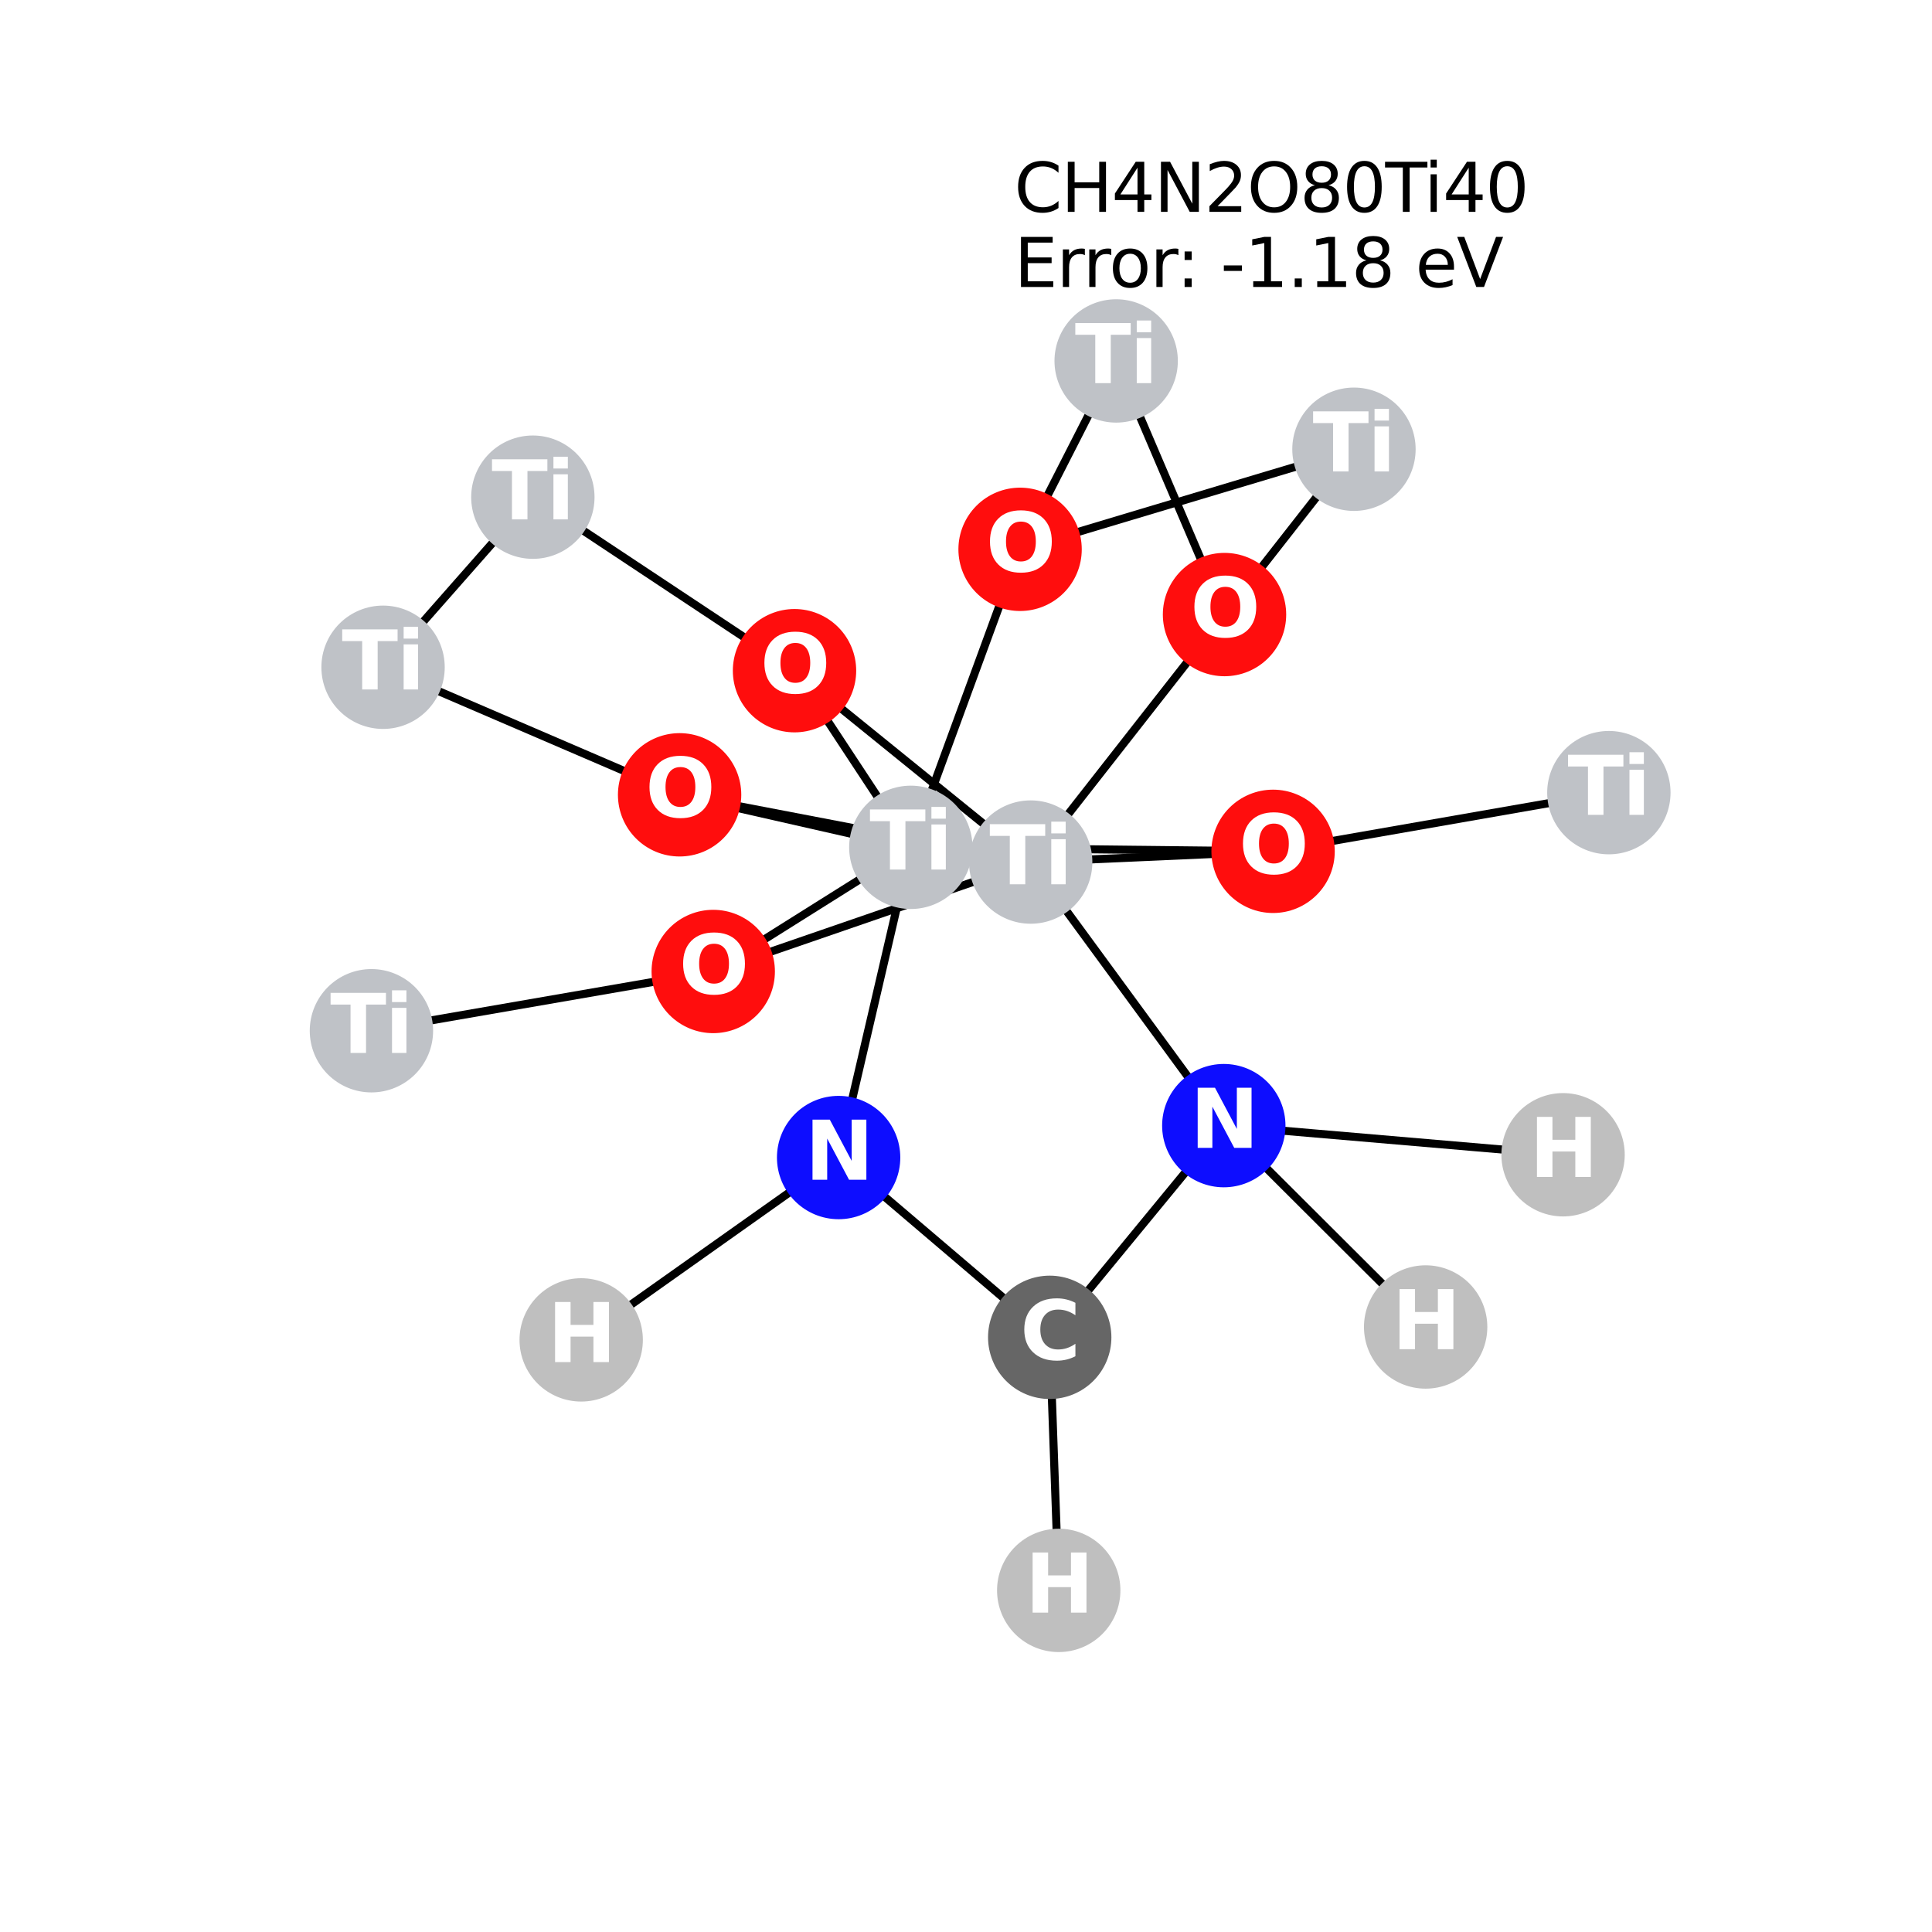 <?xml version="1.0" encoding="utf-8" standalone="no"?>
<!DOCTYPE svg PUBLIC "-//W3C//DTD SVG 1.1//EN"
  "http://www.w3.org/Graphics/SVG/1.1/DTD/svg11.dtd">
<svg xmlns:xlink="http://www.w3.org/1999/xlink" width="288pt" height="288pt" viewBox="0 0 288 288" xmlns="http://www.w3.org/2000/svg" version="1.1">
 <defs>
  <style type="text/css">*{stroke-linejoin: round; stroke-linecap: butt}</style>
 </defs>
 <g id="figure_1">
  <g id="patch_1">
   <path d="M 0 288 
L 288 288 
L 288 0 
L 0 0 
z
" style="fill: #ffffff"/>
  </g>
  <g id="axes_1">
   <g id="LineCollection_1">
    <path d="M 135.776 126.31 
L 152.063 81.888 
" clip-path="url(#p177bc80681)" style="fill: none; stroke: #000000; stroke-width: 1.2"/>
    <path d="M 135.776 126.31 
L 189.777 126.907 
" clip-path="url(#p177bc80681)" style="fill: none; stroke: #000000; stroke-width: 1.2"/>
    <path d="M 135.776 126.31 
L 118.437 99.979 
" clip-path="url(#p177bc80681)" style="fill: none; stroke: #000000; stroke-width: 1.2"/>
    <path d="M 135.776 126.31 
L 106.321 144.818 
" clip-path="url(#p177bc80681)" style="fill: none; stroke: #000000; stroke-width: 1.2"/>
    <path d="M 135.776 126.31 
L 101.308 118.482 
" clip-path="url(#p177bc80681)" style="fill: none; stroke: #000000; stroke-width: 1.2"/>
    <path d="M 135.776 126.31 
L 125.012 172.553 
" clip-path="url(#p177bc80681)" style="fill: none; stroke: #000000; stroke-width: 1.2"/>
    <path d="M 201.833 66.968 
L 152.063 81.888 
" clip-path="url(#p177bc80681)" style="fill: none; stroke: #000000; stroke-width: 1.2"/>
    <path d="M 201.833 66.968 
L 182.537 91.612 
" clip-path="url(#p177bc80681)" style="fill: none; stroke: #000000; stroke-width: 1.2"/>
    <path d="M 79.432 74.113 
L 57.102 99.467 
" clip-path="url(#p177bc80681)" style="fill: none; stroke: #000000; stroke-width: 1.2"/>
    <path d="M 79.432 74.113 
L 118.437 99.979 
" clip-path="url(#p177bc80681)" style="fill: none; stroke: #000000; stroke-width: 1.2"/>
    <path d="M 239.831 118.159 
L 189.777 126.907 
" clip-path="url(#p177bc80681)" style="fill: none; stroke: #000000; stroke-width: 1.2"/>
    <path d="M 153.643 128.506 
L 189.777 126.907 
" clip-path="url(#p177bc80681)" style="fill: none; stroke: #000000; stroke-width: 1.2"/>
    <path d="M 153.643 128.506 
L 118.437 99.979 
" clip-path="url(#p177bc80681)" style="fill: none; stroke: #000000; stroke-width: 1.2"/>
    <path d="M 153.643 128.506 
L 182.537 91.612 
" clip-path="url(#p177bc80681)" style="fill: none; stroke: #000000; stroke-width: 1.2"/>
    <path d="M 153.643 128.506 
L 106.321 144.818 
" clip-path="url(#p177bc80681)" style="fill: none; stroke: #000000; stroke-width: 1.2"/>
    <path d="M 153.643 128.506 
L 101.308 118.482 
" clip-path="url(#p177bc80681)" style="fill: none; stroke: #000000; stroke-width: 1.2"/>
    <path d="M 153.643 128.506 
L 182.43 167.796 
" clip-path="url(#p177bc80681)" style="fill: none; stroke: #000000; stroke-width: 1.2"/>
    <path d="M 182.537 91.612 
L 166.385 53.804 
" clip-path="url(#p177bc80681)" style="fill: none; stroke: #000000; stroke-width: 1.2"/>
    <path d="M 166.385 53.804 
L 152.063 81.888 
" clip-path="url(#p177bc80681)" style="fill: none; stroke: #000000; stroke-width: 1.2"/>
    <path d="M 57.102 99.467 
L 101.308 118.482 
" clip-path="url(#p177bc80681)" style="fill: none; stroke: #000000; stroke-width: 1.2"/>
    <path d="M 106.321 144.818 
L 55.369 153.651 
" clip-path="url(#p177bc80681)" style="fill: none; stroke: #000000; stroke-width: 1.2"/>
    <path d="M 156.48 199.352 
L 157.823 237.076 
" clip-path="url(#p177bc80681)" style="fill: none; stroke: #000000; stroke-width: 1.2"/>
    <path d="M 156.48 199.352 
L 125.012 172.553 
" clip-path="url(#p177bc80681)" style="fill: none; stroke: #000000; stroke-width: 1.2"/>
    <path d="M 156.48 199.352 
L 182.43 167.796 
" clip-path="url(#p177bc80681)" style="fill: none; stroke: #000000; stroke-width: 1.2"/>
    <path d="M 125.012 172.553 
L 86.637 199.735 
" clip-path="url(#p177bc80681)" style="fill: none; stroke: #000000; stroke-width: 1.2"/>
    <path d="M 182.43 167.796 
L 212.519 197.811 
" clip-path="url(#p177bc80681)" style="fill: none; stroke: #000000; stroke-width: 1.2"/>
    <path d="M 182.43 167.796 
L 233.004 172.138 
" clip-path="url(#p177bc80681)" style="fill: none; stroke: #000000; stroke-width: 1.2"/>
   </g>
   <g id="PathCollection_1">
    <defs>
     <path id="C0_0_2ab66b310e" d="M 0 8.944 
C 2.372 8.944 4.647 8.002 6.325 6.325 
C 8.002 4.647 8.944 2.372 8.944 -0 
C 8.944 -2.372 8.002 -4.647 6.325 -6.325 
C 4.647 -8.002 2.372 -8.944 0 -8.944 
C -2.372 -8.944 -4.647 -8.002 -6.325 -6.325 
C -8.002 -4.647 -8.944 -2.372 -8.944 0 
C -8.944 2.372 -8.002 4.647 -6.325 6.325 
C -4.647 8.002 -2.372 8.944 0 8.944 
z
"/>
    </defs>
    <g clip-path="url(#p177bc80681)">
     <use xlink:href="#C0_0_2ab66b310e" x="135.776" y="126.31" style="fill: #bfc2c7; stroke: #bfc2c7; stroke-width: 0.5"/>
    </g>
    <g clip-path="url(#p177bc80681)">
     <use xlink:href="#C0_0_2ab66b310e" x="201.833" y="66.968" style="fill: #bfc2c7; stroke: #bfc2c7; stroke-width: 0.5"/>
    </g>
    <g clip-path="url(#p177bc80681)">
     <use xlink:href="#C0_0_2ab66b310e" x="79.432" y="74.113" style="fill: #bfc2c7; stroke: #bfc2c7; stroke-width: 0.5"/>
    </g>
    <g clip-path="url(#p177bc80681)">
     <use xlink:href="#C0_0_2ab66b310e" x="239.831" y="118.159" style="fill: #bfc2c7; stroke: #bfc2c7; stroke-width: 0.5"/>
    </g>
    <g clip-path="url(#p177bc80681)">
     <use xlink:href="#C0_0_2ab66b310e" x="153.643" y="128.506" style="fill: #bfc2c7; stroke: #bfc2c7; stroke-width: 0.5"/>
    </g>
    <g clip-path="url(#p177bc80681)">
     <use xlink:href="#C0_0_2ab66b310e" x="182.537" y="91.612" style="fill: #ff0d0d; stroke: #ff0d0d; stroke-width: 0.5"/>
    </g>
    <g clip-path="url(#p177bc80681)">
     <use xlink:href="#C0_0_2ab66b310e" x="166.385" y="53.804" style="fill: #bfc2c7; stroke: #bfc2c7; stroke-width: 0.5"/>
    </g>
    <g clip-path="url(#p177bc80681)">
     <use xlink:href="#C0_0_2ab66b310e" x="57.102" y="99.467" style="fill: #bfc2c7; stroke: #bfc2c7; stroke-width: 0.5"/>
    </g>
    <g clip-path="url(#p177bc80681)">
     <use xlink:href="#C0_0_2ab66b310e" x="106.321" y="144.818" style="fill: #ff0d0d; stroke: #ff0d0d; stroke-width: 0.5"/>
    </g>
    <g clip-path="url(#p177bc80681)">
     <use xlink:href="#C0_0_2ab66b310e" x="101.308" y="118.482" style="fill: #ff0d0d; stroke: #ff0d0d; stroke-width: 0.5"/>
    </g>
    <g clip-path="url(#p177bc80681)">
     <use xlink:href="#C0_0_2ab66b310e" x="55.369" y="153.651" style="fill: #bfc2c7; stroke: #bfc2c7; stroke-width: 0.5"/>
    </g>
    <g clip-path="url(#p177bc80681)">
     <use xlink:href="#C0_0_2ab66b310e" x="118.437" y="99.979" style="fill: #ff0d0d; stroke: #ff0d0d; stroke-width: 0.5"/>
    </g>
    <g clip-path="url(#p177bc80681)">
     <use xlink:href="#C0_0_2ab66b310e" x="152.063" y="81.888" style="fill: #ff0d0d; stroke: #ff0d0d; stroke-width: 0.5"/>
    </g>
    <g clip-path="url(#p177bc80681)">
     <use xlink:href="#C0_0_2ab66b310e" x="189.777" y="126.907" style="fill: #ff0d0d; stroke: #ff0d0d; stroke-width: 0.5"/>
    </g>
    <g clip-path="url(#p177bc80681)">
     <use xlink:href="#C0_0_2ab66b310e" x="156.48" y="199.352" style="fill: #666666; stroke: #666666; stroke-width: 0.5"/>
    </g>
    <g clip-path="url(#p177bc80681)">
     <use xlink:href="#C0_0_2ab66b310e" x="157.823" y="237.076" style="fill: #bfbfbf; stroke: #bfbfbf; stroke-width: 0.5"/>
    </g>
    <g clip-path="url(#p177bc80681)">
     <use xlink:href="#C0_0_2ab66b310e" x="125.012" y="172.553" style="fill: #0d0dff; stroke: #0d0dff; stroke-width: 0.5"/>
    </g>
    <g clip-path="url(#p177bc80681)">
     <use xlink:href="#C0_0_2ab66b310e" x="86.637" y="199.735" style="fill: #bfbfbf; stroke: #bfbfbf; stroke-width: 0.5"/>
    </g>
    <g clip-path="url(#p177bc80681)">
     <use xlink:href="#C0_0_2ab66b310e" x="182.43" y="167.796" style="fill: #0d0dff; stroke: #0d0dff; stroke-width: 0.5"/>
    </g>
    <g clip-path="url(#p177bc80681)">
     <use xlink:href="#C0_0_2ab66b310e" x="212.519" y="197.811" style="fill: #bfbfbf; stroke: #bfbfbf; stroke-width: 0.5"/>
    </g>
    <g clip-path="url(#p177bc80681)">
     <use xlink:href="#C0_0_2ab66b310e" x="233.004" y="172.138" style="fill: #bfbfbf; stroke: #bfbfbf; stroke-width: 0.5"/>
    </g>
   </g>
   <g id="text_1">
    <g clip-path="url(#p177bc80681)">
     <!-- Ti -->
     <g style="fill: #ffffff" transform="translate(129.626 129.622) scale(0.12 -0.12)">
      <defs>
       <path id="DejaVuSans-Bold-54" d="M 31 4666 
L 4331 4666 
L 4331 3756 
L 2784 3756 
L 2784 0 
L 1581 0 
L 1581 3756 
L 31 3756 
L 31 4666 
z
" transform="scale(0.016)"/>
       <path id="DejaVuSans-Bold-69" d="M 538 3500 
L 1656 3500 
L 1656 0 
L 538 0 
L 538 3500 
z
M 538 4863 
L 1656 4863 
L 1656 3950 
L 538 3950 
L 538 4863 
z
" transform="scale(0.016)"/>
      </defs>
      <use xlink:href="#DejaVuSans-Bold-54"/>
      <use xlink:href="#DejaVuSans-Bold-69" transform="translate(68.213 0)"/>
     </g>
    </g>
   </g>
   <g id="text_2">
    <g clip-path="url(#p177bc80681)">
     <!-- Ti -->
     <g style="fill: #ffffff" transform="translate(195.683 70.279) scale(0.12 -0.12)">
      <use xlink:href="#DejaVuSans-Bold-54"/>
      <use xlink:href="#DejaVuSans-Bold-69" transform="translate(68.213 0)"/>
     </g>
    </g>
   </g>
   <g id="text_3">
    <g clip-path="url(#p177bc80681)">
     <!-- Ti -->
     <g style="fill: #ffffff" transform="translate(73.282 77.424) scale(0.12 -0.12)">
      <use xlink:href="#DejaVuSans-Bold-54"/>
      <use xlink:href="#DejaVuSans-Bold-69" transform="translate(68.213 0)"/>
     </g>
    </g>
   </g>
   <g id="text_4">
    <g clip-path="url(#p177bc80681)">
     <!-- Ti -->
     <g style="fill: #ffffff" transform="translate(233.681 121.47) scale(0.12 -0.12)">
      <use xlink:href="#DejaVuSans-Bold-54"/>
      <use xlink:href="#DejaVuSans-Bold-69" transform="translate(68.213 0)"/>
     </g>
    </g>
   </g>
   <g id="text_5">
    <g clip-path="url(#p177bc80681)">
     <!-- Ti -->
     <g style="fill: #ffffff" transform="translate(147.493 131.817) scale(0.12 -0.12)">
      <use xlink:href="#DejaVuSans-Bold-54"/>
      <use xlink:href="#DejaVuSans-Bold-69" transform="translate(68.213 0)"/>
     </g>
    </g>
   </g>
   <g id="text_6">
    <g clip-path="url(#p177bc80681)">
     <!-- O -->
     <g style="fill: #ffffff" transform="translate(177.436 94.923) scale(0.12 -0.12)">
      <defs>
       <path id="DejaVuSans-Bold-4f" d="M 2719 3878 
Q 2169 3878 1866 3472 
Q 1563 3066 1563 2328 
Q 1563 1594 1866 1187 
Q 2169 781 2719 781 
Q 3272 781 3575 1187 
Q 3878 1594 3878 2328 
Q 3878 3066 3575 3472 
Q 3272 3878 2719 3878 
z
M 2719 4750 
Q 3844 4750 4481 4106 
Q 5119 3463 5119 2328 
Q 5119 1197 4481 553 
Q 3844 -91 2719 -91 
Q 1597 -91 958 553 
Q 319 1197 319 2328 
Q 319 3463 958 4106 
Q 1597 4750 2719 4750 
z
" transform="scale(0.016)"/>
      </defs>
      <use xlink:href="#DejaVuSans-Bold-4f"/>
     </g>
    </g>
   </g>
   <g id="text_7">
    <g clip-path="url(#p177bc80681)">
     <!-- Ti -->
     <g style="fill: #ffffff" transform="translate(160.235 57.115) scale(0.12 -0.12)">
      <use xlink:href="#DejaVuSans-Bold-54"/>
      <use xlink:href="#DejaVuSans-Bold-69" transform="translate(68.213 0)"/>
     </g>
    </g>
   </g>
   <g id="text_8">
    <g clip-path="url(#p177bc80681)">
     <!-- Ti -->
     <g style="fill: #ffffff" transform="translate(50.952 102.778) scale(0.12 -0.12)">
      <use xlink:href="#DejaVuSans-Bold-54"/>
      <use xlink:href="#DejaVuSans-Bold-69" transform="translate(68.213 0)"/>
     </g>
    </g>
   </g>
   <g id="text_9">
    <g clip-path="url(#p177bc80681)">
     <!-- O -->
     <g style="fill: #ffffff" transform="translate(101.22 148.129) scale(0.12 -0.12)">
      <use xlink:href="#DejaVuSans-Bold-4f"/>
     </g>
    </g>
   </g>
   <g id="text_10">
    <g clip-path="url(#p177bc80681)">
     <!-- O -->
     <g style="fill: #ffffff" transform="translate(96.207 121.793) scale(0.12 -0.12)">
      <use xlink:href="#DejaVuSans-Bold-4f"/>
     </g>
    </g>
   </g>
   <g id="text_11">
    <g clip-path="url(#p177bc80681)">
     <!-- Ti -->
     <g style="fill: #ffffff" transform="translate(49.219 156.962) scale(0.12 -0.12)">
      <use xlink:href="#DejaVuSans-Bold-54"/>
      <use xlink:href="#DejaVuSans-Bold-69" transform="translate(68.213 0)"/>
     </g>
    </g>
   </g>
   <g id="text_12">
    <g clip-path="url(#p177bc80681)">
     <!-- O -->
     <g style="fill: #ffffff" transform="translate(113.336 103.29) scale(0.12 -0.12)">
      <use xlink:href="#DejaVuSans-Bold-4f"/>
     </g>
    </g>
   </g>
   <g id="text_13">
    <g clip-path="url(#p177bc80681)">
     <!-- O -->
     <g style="fill: #ffffff" transform="translate(146.962 85.199) scale(0.12 -0.12)">
      <use xlink:href="#DejaVuSans-Bold-4f"/>
     </g>
    </g>
   </g>
   <g id="text_14">
    <g clip-path="url(#p177bc80681)">
     <!-- O -->
     <g style="fill: #ffffff" transform="translate(184.676 130.219) scale(0.12 -0.12)">
      <use xlink:href="#DejaVuSans-Bold-4f"/>
     </g>
    </g>
   </g>
   <g id="text_15">
    <g clip-path="url(#p177bc80681)">
     <!-- C -->
     <g style="fill: #ffffff" transform="translate(152.077 202.663) scale(0.12 -0.12)">
      <defs>
       <path id="DejaVuSans-Bold-43" d="M 4288 256 
Q 3956 84 3597 -3 
Q 3238 -91 2847 -91 
Q 1681 -91 1000 561 
Q 319 1213 319 2328 
Q 319 3447 1000 4098 
Q 1681 4750 2847 4750 
Q 3238 4750 3597 4662 
Q 3956 4575 4288 4403 
L 4288 3438 
Q 3953 3666 3628 3772 
Q 3303 3878 2944 3878 
Q 2300 3878 1931 3465 
Q 1563 3053 1563 2328 
Q 1563 1606 1931 1193 
Q 2300 781 2944 781 
Q 3303 781 3628 887 
Q 3953 994 4288 1222 
L 4288 256 
z
" transform="scale(0.016)"/>
      </defs>
      <use xlink:href="#DejaVuSans-Bold-43"/>
     </g>
    </g>
   </g>
   <g id="text_16">
    <g clip-path="url(#p177bc80681)">
     <!-- H -->
     <g style="fill: #ffffff" transform="translate(152.802 240.388) scale(0.12 -0.12)">
      <defs>
       <path id="DejaVuSans-Bold-48" d="M 588 4666 
L 1791 4666 
L 1791 2888 
L 3566 2888 
L 3566 4666 
L 4769 4666 
L 4769 0 
L 3566 0 
L 3566 1978 
L 1791 1978 
L 1791 0 
L 588 0 
L 588 4666 
z
" transform="scale(0.016)"/>
      </defs>
      <use xlink:href="#DejaVuSans-Bold-48"/>
     </g>
    </g>
   </g>
   <g id="text_17">
    <g clip-path="url(#p177bc80681)">
     <!-- N -->
     <g style="fill: #ffffff" transform="translate(119.991 175.864) scale(0.12 -0.12)">
      <defs>
       <path id="DejaVuSans-Bold-4e" d="M 588 4666 
L 1931 4666 
L 3628 1466 
L 3628 4666 
L 4769 4666 
L 4769 0 
L 3425 0 
L 1728 3200 
L 1728 0 
L 588 0 
L 588 4666 
z
" transform="scale(0.016)"/>
      </defs>
      <use xlink:href="#DejaVuSans-Bold-4e"/>
     </g>
    </g>
   </g>
   <g id="text_18">
    <g clip-path="url(#p177bc80681)">
     <!-- H -->
     <g style="fill: #ffffff" transform="translate(81.615 203.046) scale(0.12 -0.12)">
      <use xlink:href="#DejaVuSans-Bold-48"/>
     </g>
    </g>
   </g>
   <g id="text_19">
    <g clip-path="url(#p177bc80681)">
     <!-- N -->
     <g style="fill: #ffffff" transform="translate(177.409 171.108) scale(0.12 -0.12)">
      <use xlink:href="#DejaVuSans-Bold-4e"/>
     </g>
    </g>
   </g>
   <g id="text_20">
    <g clip-path="url(#p177bc80681)">
     <!-- H -->
     <g style="fill: #ffffff" transform="translate(207.497 201.122) scale(0.12 -0.12)">
      <use xlink:href="#DejaVuSans-Bold-48"/>
     </g>
    </g>
   </g>
   <g id="text_21">
    <g clip-path="url(#p177bc80681)">
     <!-- H -->
     <g style="fill: #ffffff" transform="translate(227.983 175.45) scale(0.12 -0.12)">
      <use xlink:href="#DejaVuSans-Bold-48"/>
     </g>
    </g>
   </g>
   <g id="text_22">
    <!-- CH4N2O80Ti40 -->
    <g transform="translate(151.193 31.583) scale(0.1 -0.1)">
     <defs>
      <path id="DejaVuSans-43" d="M 4122 4306 
L 4122 3641 
Q 3803 3938 3442 4084 
Q 3081 4231 2675 4231 
Q 1875 4231 1450 3742 
Q 1025 3253 1025 2328 
Q 1025 1406 1450 917 
Q 1875 428 2675 428 
Q 3081 428 3442 575 
Q 3803 722 4122 1019 
L 4122 359 
Q 3791 134 3420 21 
Q 3050 -91 2638 -91 
Q 1578 -91 968 557 
Q 359 1206 359 2328 
Q 359 3453 968 4101 
Q 1578 4750 2638 4750 
Q 3056 4750 3426 4639 
Q 3797 4528 4122 4306 
z
" transform="scale(0.016)"/>
      <path id="DejaVuSans-48" d="M 628 4666 
L 1259 4666 
L 1259 2753 
L 3553 2753 
L 3553 4666 
L 4184 4666 
L 4184 0 
L 3553 0 
L 3553 2222 
L 1259 2222 
L 1259 0 
L 628 0 
L 628 4666 
z
" transform="scale(0.016)"/>
      <path id="DejaVuSans-34" d="M 2419 4116 
L 825 1625 
L 2419 1625 
L 2419 4116 
z
M 2253 4666 
L 3047 4666 
L 3047 1625 
L 3713 1625 
L 3713 1100 
L 3047 1100 
L 3047 0 
L 2419 0 
L 2419 1100 
L 313 1100 
L 313 1709 
L 2253 4666 
z
" transform="scale(0.016)"/>
      <path id="DejaVuSans-4e" d="M 628 4666 
L 1478 4666 
L 3547 763 
L 3547 4666 
L 4159 4666 
L 4159 0 
L 3309 0 
L 1241 3903 
L 1241 0 
L 628 0 
L 628 4666 
z
" transform="scale(0.016)"/>
      <path id="DejaVuSans-32" d="M 1228 531 
L 3431 531 
L 3431 0 
L 469 0 
L 469 531 
Q 828 903 1448 1529 
Q 2069 2156 2228 2338 
Q 2531 2678 2651 2914 
Q 2772 3150 2772 3378 
Q 2772 3750 2511 3984 
Q 2250 4219 1831 4219 
Q 1534 4219 1204 4116 
Q 875 4013 500 3803 
L 500 4441 
Q 881 4594 1212 4672 
Q 1544 4750 1819 4750 
Q 2544 4750 2975 4387 
Q 3406 4025 3406 3419 
Q 3406 3131 3298 2873 
Q 3191 2616 2906 2266 
Q 2828 2175 2409 1742 
Q 1991 1309 1228 531 
z
" transform="scale(0.016)"/>
      <path id="DejaVuSans-4f" d="M 2522 4238 
Q 1834 4238 1429 3725 
Q 1025 3213 1025 2328 
Q 1025 1447 1429 934 
Q 1834 422 2522 422 
Q 3209 422 3611 934 
Q 4013 1447 4013 2328 
Q 4013 3213 3611 3725 
Q 3209 4238 2522 4238 
z
M 2522 4750 
Q 3503 4750 4090 4092 
Q 4678 3434 4678 2328 
Q 4678 1225 4090 567 
Q 3503 -91 2522 -91 
Q 1538 -91 948 565 
Q 359 1222 359 2328 
Q 359 3434 948 4092 
Q 1538 4750 2522 4750 
z
" transform="scale(0.016)"/>
      <path id="DejaVuSans-38" d="M 2034 2216 
Q 1584 2216 1326 1975 
Q 1069 1734 1069 1313 
Q 1069 891 1326 650 
Q 1584 409 2034 409 
Q 2484 409 2743 651 
Q 3003 894 3003 1313 
Q 3003 1734 2745 1975 
Q 2488 2216 2034 2216 
z
M 1403 2484 
Q 997 2584 770 2862 
Q 544 3141 544 3541 
Q 544 4100 942 4425 
Q 1341 4750 2034 4750 
Q 2731 4750 3128 4425 
Q 3525 4100 3525 3541 
Q 3525 3141 3298 2862 
Q 3072 2584 2669 2484 
Q 3125 2378 3379 2068 
Q 3634 1759 3634 1313 
Q 3634 634 3220 271 
Q 2806 -91 2034 -91 
Q 1263 -91 848 271 
Q 434 634 434 1313 
Q 434 1759 690 2068 
Q 947 2378 1403 2484 
z
M 1172 3481 
Q 1172 3119 1398 2916 
Q 1625 2713 2034 2713 
Q 2441 2713 2670 2916 
Q 2900 3119 2900 3481 
Q 2900 3844 2670 4047 
Q 2441 4250 2034 4250 
Q 1625 4250 1398 4047 
Q 1172 3844 1172 3481 
z
" transform="scale(0.016)"/>
      <path id="DejaVuSans-30" d="M 2034 4250 
Q 1547 4250 1301 3770 
Q 1056 3291 1056 2328 
Q 1056 1369 1301 889 
Q 1547 409 2034 409 
Q 2525 409 2770 889 
Q 3016 1369 3016 2328 
Q 3016 3291 2770 3770 
Q 2525 4250 2034 4250 
z
M 2034 4750 
Q 2819 4750 3233 4129 
Q 3647 3509 3647 2328 
Q 3647 1150 3233 529 
Q 2819 -91 2034 -91 
Q 1250 -91 836 529 
Q 422 1150 422 2328 
Q 422 3509 836 4129 
Q 1250 4750 2034 4750 
z
" transform="scale(0.016)"/>
      <path id="DejaVuSans-54" d="M -19 4666 
L 3928 4666 
L 3928 4134 
L 2272 4134 
L 2272 0 
L 1638 0 
L 1638 4134 
L -19 4134 
L -19 4666 
z
" transform="scale(0.016)"/>
      <path id="DejaVuSans-69" d="M 603 3500 
L 1178 3500 
L 1178 0 
L 603 0 
L 603 3500 
z
M 603 4863 
L 1178 4863 
L 1178 4134 
L 603 4134 
L 603 4863 
z
" transform="scale(0.016)"/>
     </defs>
     <use xlink:href="#DejaVuSans-43"/>
     <use xlink:href="#DejaVuSans-48" transform="translate(69.824 0)"/>
     <use xlink:href="#DejaVuSans-34" transform="translate(145.02 0)"/>
     <use xlink:href="#DejaVuSans-4e" transform="translate(208.643 0)"/>
     <use xlink:href="#DejaVuSans-32" transform="translate(283.447 0)"/>
     <use xlink:href="#DejaVuSans-4f" transform="translate(347.07 0)"/>
     <use xlink:href="#DejaVuSans-38" transform="translate(425.781 0)"/>
     <use xlink:href="#DejaVuSans-30" transform="translate(489.404 0)"/>
     <use xlink:href="#DejaVuSans-54" transform="translate(553.027 0)"/>
     <use xlink:href="#DejaVuSans-69" transform="translate(610.986 0)"/>
     <use xlink:href="#DejaVuSans-34" transform="translate(638.77 0)"/>
     <use xlink:href="#DejaVuSans-30" transform="translate(702.393 0)"/>
    </g>
    <!-- Error: -1.18 eV -->
    <g transform="translate(151.193 42.781) scale(0.1 -0.1)">
     <defs>
      <path id="DejaVuSans-45" d="M 628 4666 
L 3578 4666 
L 3578 4134 
L 1259 4134 
L 1259 2753 
L 3481 2753 
L 3481 2222 
L 1259 2222 
L 1259 531 
L 3634 531 
L 3634 0 
L 628 0 
L 628 4666 
z
" transform="scale(0.016)"/>
      <path id="DejaVuSans-72" d="M 2631 2963 
Q 2534 3019 2420 3045 
Q 2306 3072 2169 3072 
Q 1681 3072 1420 2755 
Q 1159 2438 1159 1844 
L 1159 0 
L 581 0 
L 581 3500 
L 1159 3500 
L 1159 2956 
Q 1341 3275 1631 3429 
Q 1922 3584 2338 3584 
Q 2397 3584 2469 3576 
Q 2541 3569 2628 3553 
L 2631 2963 
z
" transform="scale(0.016)"/>
      <path id="DejaVuSans-6f" d="M 1959 3097 
Q 1497 3097 1228 2736 
Q 959 2375 959 1747 
Q 959 1119 1226 758 
Q 1494 397 1959 397 
Q 2419 397 2687 759 
Q 2956 1122 2956 1747 
Q 2956 2369 2687 2733 
Q 2419 3097 1959 3097 
z
M 1959 3584 
Q 2709 3584 3137 3096 
Q 3566 2609 3566 1747 
Q 3566 888 3137 398 
Q 2709 -91 1959 -91 
Q 1206 -91 779 398 
Q 353 888 353 1747 
Q 353 2609 779 3096 
Q 1206 3584 1959 3584 
z
" transform="scale(0.016)"/>
      <path id="DejaVuSans-3a" d="M 750 794 
L 1409 794 
L 1409 0 
L 750 0 
L 750 794 
z
M 750 3309 
L 1409 3309 
L 1409 2516 
L 750 2516 
L 750 3309 
z
" transform="scale(0.016)"/>
      <path id="DejaVuSans-20" transform="scale(0.016)"/>
      <path id="DejaVuSans-2d" d="M 313 2009 
L 1997 2009 
L 1997 1497 
L 313 1497 
L 313 2009 
z
" transform="scale(0.016)"/>
      <path id="DejaVuSans-31" d="M 794 531 
L 1825 531 
L 1825 4091 
L 703 3866 
L 703 4441 
L 1819 4666 
L 2450 4666 
L 2450 531 
L 3481 531 
L 3481 0 
L 794 0 
L 794 531 
z
" transform="scale(0.016)"/>
      <path id="DejaVuSans-2e" d="M 684 794 
L 1344 794 
L 1344 0 
L 684 0 
L 684 794 
z
" transform="scale(0.016)"/>
      <path id="DejaVuSans-65" d="M 3597 1894 
L 3597 1613 
L 953 1613 
Q 991 1019 1311 708 
Q 1631 397 2203 397 
Q 2534 397 2845 478 
Q 3156 559 3463 722 
L 3463 178 
Q 3153 47 2828 -22 
Q 2503 -91 2169 -91 
Q 1331 -91 842 396 
Q 353 884 353 1716 
Q 353 2575 817 3079 
Q 1281 3584 2069 3584 
Q 2775 3584 3186 3129 
Q 3597 2675 3597 1894 
z
M 3022 2063 
Q 3016 2534 2758 2815 
Q 2500 3097 2075 3097 
Q 1594 3097 1305 2825 
Q 1016 2553 972 2059 
L 3022 2063 
z
" transform="scale(0.016)"/>
      <path id="DejaVuSans-56" d="M 1831 0 
L 50 4666 
L 709 4666 
L 2188 738 
L 3669 4666 
L 4325 4666 
L 2547 0 
L 1831 0 
z
" transform="scale(0.016)"/>
     </defs>
     <use xlink:href="#DejaVuSans-45"/>
     <use xlink:href="#DejaVuSans-72" transform="translate(63.184 0)"/>
     <use xlink:href="#DejaVuSans-72" transform="translate(102.547 0)"/>
     <use xlink:href="#DejaVuSans-6f" transform="translate(141.41 0)"/>
     <use xlink:href="#DejaVuSans-72" transform="translate(202.592 0)"/>
     <use xlink:href="#DejaVuSans-3a" transform="translate(241.955 0)"/>
     <use xlink:href="#DejaVuSans-20" transform="translate(275.646 0)"/>
     <use xlink:href="#DejaVuSans-2d" transform="translate(307.434 0)"/>
     <use xlink:href="#DejaVuSans-31" transform="translate(343.518 0)"/>
     <use xlink:href="#DejaVuSans-2e" transform="translate(407.141 0)"/>
     <use xlink:href="#DejaVuSans-31" transform="translate(438.928 0)"/>
     <use xlink:href="#DejaVuSans-38" transform="translate(502.551 0)"/>
     <use xlink:href="#DejaVuSans-20" transform="translate(566.174 0)"/>
     <use xlink:href="#DejaVuSans-65" transform="translate(597.961 0)"/>
     <use xlink:href="#DejaVuSans-56" transform="translate(659.484 0)"/>
    </g>
   </g>
  </g>
 </g>
 <defs>
  <clipPath id="p177bc80681">
   <rect x="36" y="34.56" width="223.2" height="221.76"/>
  </clipPath>
 </defs>
</svg>
